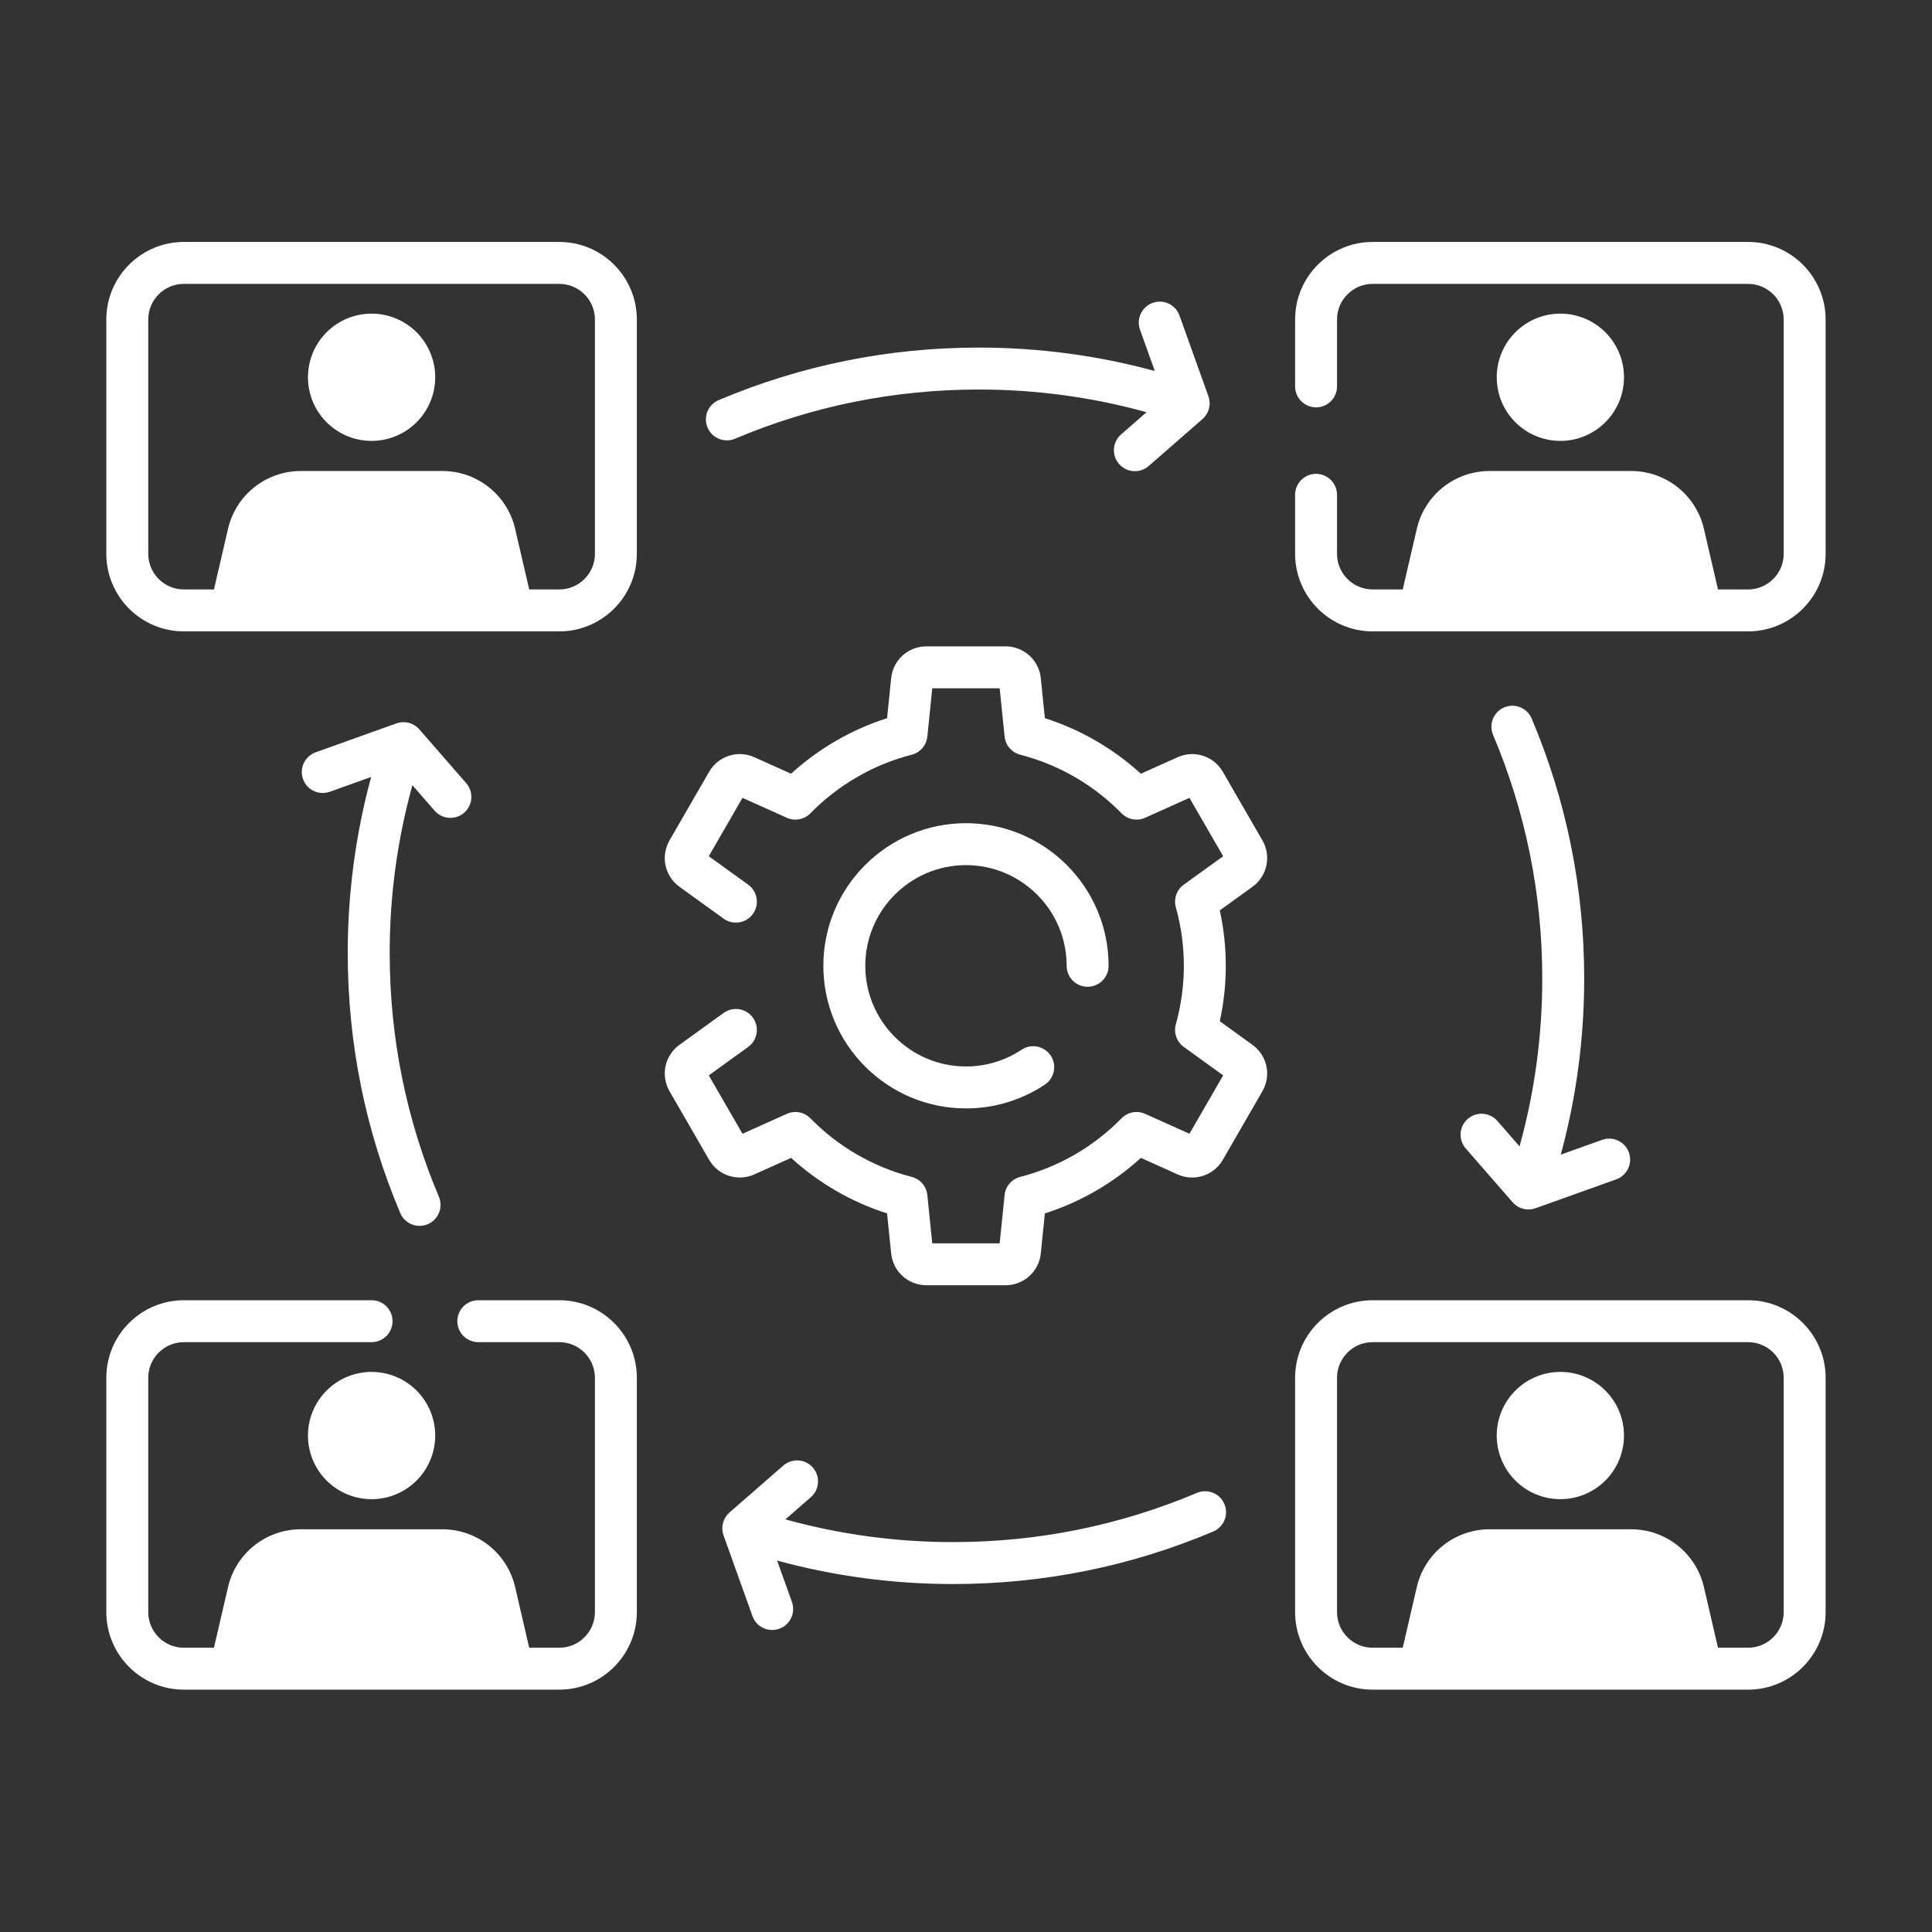 <svg xmlns="http://www.w3.org/2000/svg" xmlns:xlink="http://www.w3.org/1999/xlink" width="60" zoomAndPan="magnify" viewBox="0 0 375 375" height="60" preserveAspectRatio="xMidYMid meet" version="1.0"><rect x="0" y="0" width="375" height="375" fill="#333333" stroke="none"/><defs><clipPath id="da9da0f0eb"><path d="M 251 46.918 L 354.387 46.918 L 354.387 123 L 251 123 Z M 251 46.918 " clip-rule="nonzero"/></clipPath><clipPath id="cbb2b3e429"><path d="M 251 252 L 354.387 252 L 354.387 328 L 251 328 Z M 251 252 " clip-rule="nonzero"/></clipPath><clipPath id="294f922b35"><path d="M 20.637 46.918 L 124 46.918 L 124 123 L 20.637 123 Z M 20.637 46.918 " clip-rule="nonzero"/></clipPath><clipPath id="e04b3b74bd"><path d="M 20.637 252 L 124 252 L 124 328 L 20.637 328 Z M 20.637 252 " clip-rule="nonzero"/></clipPath></defs><path fill="#ffffff" d="M 187.496 167.922 C 198.27 167.922 207.035 176.688 207.035 187.461 C 207.035 189.711 208.855 191.531 211.105 191.531 C 213.352 191.531 215.176 189.711 215.176 187.461 C 215.176 172.199 202.758 159.781 187.496 159.781 C 172.23 159.781 159.812 172.199 159.812 187.461 C 159.812 202.723 172.23 215.141 187.496 215.141 C 192.969 215.141 198.262 213.547 202.801 210.527 C 204.676 209.281 205.184 206.754 203.938 204.883 C 202.691 203.012 200.168 202.504 198.297 203.75 C 195.094 205.875 191.359 207 187.496 207 C 176.719 207 167.953 198.234 167.953 187.461 C 167.953 176.688 176.719 167.922 187.496 167.922 Z M 187.496 167.922 " fill-opacity="1" fill-rule="nonzero"/><path fill="#ffffff" d="M 243.098 202.793 L 236.762 198.223 C 237.535 194.68 237.926 191.074 237.926 187.461 C 237.926 183.852 237.535 180.242 236.762 176.703 L 243.094 172.133 C 245.969 170.059 246.801 166.176 245.027 163.105 L 237.355 149.812 C 235.582 146.742 231.809 145.523 228.574 146.977 L 221.441 150.176 C 216.059 145.273 209.703 141.598 202.809 139.398 L 202.02 131.645 C 201.66 128.117 198.715 125.457 195.168 125.457 L 179.82 125.457 C 176.273 125.457 173.328 128.117 172.973 131.645 L 172.18 139.398 C 165.285 141.598 158.93 145.273 153.547 150.176 L 146.414 146.977 C 143.18 145.523 139.406 146.742 137.633 149.812 L 129.961 163.105 C 128.188 166.176 129.02 170.055 131.891 172.129 L 140.453 178.312 C 142.277 179.625 144.82 179.215 146.137 177.395 C 147.453 175.57 147.039 173.027 145.219 171.711 L 137.574 166.195 L 144.117 154.863 L 152.723 158.73 C 154.277 159.426 156.102 159.082 157.297 157.863 C 162.719 152.332 169.52 148.398 176.961 146.492 C 178.613 146.07 179.824 144.66 179.996 142.961 L 180.953 133.598 L 194.035 133.598 L 194.992 142.961 C 195.164 144.66 196.375 146.066 198.027 146.492 C 205.469 148.398 212.27 152.332 217.691 157.863 C 218.883 159.082 220.711 159.426 222.266 158.73 L 230.871 154.863 L 237.414 166.195 L 229.77 171.711 C 228.387 172.707 227.773 174.461 228.23 176.102 C 229.262 179.816 229.785 183.637 229.785 187.461 C 229.785 191.285 229.262 195.109 228.23 198.82 C 227.773 200.461 228.387 202.215 229.77 203.211 L 237.414 208.73 L 230.871 220.059 L 222.266 216.195 C 220.707 215.496 218.883 215.844 217.691 217.059 C 212.27 222.59 205.469 226.523 198.027 228.43 C 196.375 228.855 195.164 230.266 194.992 231.961 L 194.035 241.328 L 180.953 241.328 L 179.996 231.961 C 179.824 230.266 178.613 228.855 176.961 228.43 C 169.52 226.523 162.719 222.594 157.297 217.059 C 156.102 215.844 154.277 215.496 152.723 216.195 L 144.117 220.059 L 137.574 208.73 L 145.219 203.211 C 147.039 201.898 147.453 199.352 146.137 197.531 C 144.82 195.707 142.277 195.297 140.453 196.613 L 131.891 202.793 C 129.02 204.867 128.188 208.746 129.961 211.816 L 137.633 225.109 C 139.406 228.18 143.184 229.402 146.418 227.949 L 153.547 224.746 C 158.93 229.648 165.285 233.328 172.18 235.523 L 172.973 243.281 C 173.328 246.805 176.273 249.465 179.82 249.465 L 195.168 249.465 C 198.715 249.465 201.66 246.805 202.02 243.281 L 202.809 235.523 C 209.703 233.328 216.059 229.648 221.441 224.746 L 228.574 227.949 C 231.809 229.402 235.582 228.18 237.355 225.109 L 245.027 211.816 C 246.801 208.746 245.969 204.867 243.098 202.793 Z M 243.098 202.793 " fill-opacity="1" fill-rule="nonzero"/><g clip-path="url(#da9da0f0eb)"><path fill="#ffffff" d="M 339.301 46.961 L 266.43 46.961 C 258.129 46.961 251.379 53.711 251.379 62.012 L 251.379 75 C 251.379 77.25 253.199 79.07 255.449 79.07 C 257.695 79.07 259.516 77.25 259.516 75 L 259.516 62.012 C 259.516 58.199 262.617 55.102 266.43 55.102 L 339.301 55.102 C 343.113 55.102 346.211 58.199 346.211 62.012 L 346.211 107.5 C 346.211 111.312 343.113 114.41 339.301 114.41 L 333.461 114.41 L 330.73 102.641 C 329.203 96.07 323.352 91.422 316.609 91.422 L 289.121 91.422 C 282.379 91.422 276.523 96.07 275 102.641 L 272.27 114.41 L 266.43 114.41 C 262.617 114.41 259.516 111.312 259.516 107.5 L 259.516 96.043 C 259.516 93.797 257.695 91.973 255.449 91.973 C 253.199 91.973 251.379 93.797 251.379 96.043 L 251.379 107.5 C 251.379 115.801 258.129 122.551 266.43 122.551 L 339.301 122.551 C 347.602 122.551 354.352 115.801 354.352 107.5 L 354.352 62.012 C 354.352 53.711 347.602 46.961 339.301 46.961 Z M 339.301 46.961 " fill-opacity="1" fill-rule="nonzero"/></g><g clip-path="url(#cbb2b3e429)"><path fill="#ffffff" d="M 339.301 252.375 L 266.43 252.375 C 258.129 252.375 251.379 259.125 251.379 267.422 L 251.379 312.914 C 251.379 321.211 258.129 327.961 266.43 327.961 L 339.301 327.961 C 347.602 327.961 354.352 321.211 354.352 312.914 L 354.352 267.422 C 354.352 259.125 347.602 252.375 339.301 252.375 Z M 346.211 312.914 C 346.211 316.723 343.113 319.824 339.301 319.824 L 333.461 319.824 L 330.73 308.051 C 329.203 301.48 323.352 296.832 316.609 296.832 L 289.121 296.832 C 282.379 296.832 276.523 301.48 275 308.051 L 272.27 319.824 L 266.43 319.824 C 262.617 319.824 259.516 316.723 259.516 312.914 L 259.516 267.422 C 259.516 263.613 262.617 260.512 266.43 260.512 L 339.301 260.512 C 343.113 260.512 346.211 263.613 346.211 267.422 Z M 346.211 312.914 " fill-opacity="1" fill-rule="nonzero"/></g><g clip-path="url(#294f922b35)"><path fill="#ffffff" d="M 108.559 46.961 L 35.688 46.961 C 27.387 46.961 20.637 53.711 20.637 62.012 L 20.637 107.5 C 20.637 115.801 27.387 122.551 35.688 122.551 L 108.559 122.551 C 116.859 122.551 123.609 115.801 123.609 107.5 L 123.609 62.012 C 123.609 53.711 116.859 46.961 108.559 46.961 Z M 115.473 107.5 C 115.473 111.312 112.371 114.41 108.559 114.41 L 102.719 114.41 L 99.988 102.641 C 98.465 96.07 92.609 91.422 85.867 91.422 L 58.379 91.422 C 51.637 91.422 45.785 96.07 44.258 102.641 L 41.527 114.41 L 35.688 114.41 C 31.875 114.41 28.777 111.312 28.777 107.5 L 28.777 62.012 C 28.777 58.199 31.875 55.102 35.688 55.102 L 108.559 55.102 C 112.371 55.102 115.473 58.199 115.473 62.012 Z M 115.473 107.5 " fill-opacity="1" fill-rule="nonzero"/></g><g clip-path="url(#e04b3b74bd)"><path fill="#ffffff" d="M 108.559 252.375 L 92.836 252.375 C 90.59 252.375 88.766 254.195 88.766 256.441 C 88.766 258.691 90.59 260.512 92.836 260.512 L 108.559 260.512 C 112.371 260.512 115.473 263.613 115.473 267.422 L 115.473 312.914 C 115.473 316.723 112.371 319.824 108.559 319.824 L 102.719 319.824 L 99.988 308.051 C 98.465 301.48 92.609 296.832 85.867 296.832 L 58.379 296.832 C 51.637 296.832 45.785 301.48 44.258 308.051 L 41.527 319.824 L 35.688 319.824 C 31.875 319.824 28.777 316.723 28.777 312.914 L 28.777 267.422 C 28.777 263.613 31.875 260.512 35.688 260.512 L 72.125 260.512 C 74.371 260.512 76.195 258.691 76.195 256.441 C 76.195 254.195 74.371 252.375 72.125 252.375 L 35.688 252.375 C 27.387 252.375 20.637 259.125 20.637 267.422 L 20.637 312.914 C 20.637 321.211 27.387 327.961 35.688 327.961 L 108.559 327.961 C 116.859 327.961 123.609 321.211 123.609 312.914 L 123.609 267.422 C 123.609 259.125 116.859 252.375 108.559 252.375 Z M 108.559 252.375 " fill-opacity="1" fill-rule="nonzero"/></g><path fill="#ffffff" d="M 232.316 289.77 C 217.332 296.105 201.41 299.32 184.996 299.32 C 173.914 299.32 162.996 297.836 152.445 294.91 L 157.387 290.602 C 159.078 289.125 159.254 286.555 157.777 284.859 C 156.301 283.168 153.73 282.992 152.035 284.469 L 141.594 293.57 C 141.586 293.578 141.578 293.59 141.57 293.598 C 141.434 293.719 141.305 293.848 141.18 293.992 C 141.16 294.012 141.145 294.039 141.125 294.062 C 141.02 294.188 140.922 294.324 140.832 294.465 C 140.82 294.488 140.805 294.508 140.789 294.527 C 140.699 294.68 140.617 294.84 140.543 295.008 C 140.527 295.043 140.516 295.082 140.5 295.117 C 140.473 295.188 140.441 295.254 140.418 295.324 C 140.391 295.395 140.375 295.473 140.352 295.547 C 140.344 295.578 140.332 295.613 140.324 295.648 C 140.277 295.828 140.246 296.008 140.227 296.188 C 140.223 296.207 140.223 296.223 140.219 296.242 C 140.203 296.418 140.199 296.59 140.203 296.766 C 140.203 296.785 140.203 296.809 140.203 296.832 C 140.215 297.02 140.234 297.211 140.27 297.395 C 140.273 297.414 140.277 297.43 140.281 297.449 C 140.32 297.633 140.367 297.812 140.43 297.988 C 140.434 297.996 140.434 298.004 140.438 298.012 L 140.449 298.043 C 140.453 298.059 140.457 298.07 140.465 298.086 L 146.051 313.68 C 146.645 315.344 148.211 316.379 149.883 316.379 C 150.336 316.379 150.801 316.301 151.254 316.141 C 153.371 315.383 154.473 313.051 153.715 310.938 L 150.84 302.91 C 161.922 305.93 173.379 307.461 184.996 307.461 C 202.508 307.461 219.496 304.031 235.488 297.266 C 237.559 296.391 238.527 294 237.652 291.93 C 236.773 289.859 234.387 288.891 232.316 289.77 Z M 232.316 289.77 " fill-opacity="1" fill-rule="nonzero"/><path fill="#ffffff" d="M 84.355 157.352 C 85.16 158.277 86.289 158.746 87.422 158.746 C 88.371 158.746 89.324 158.418 90.098 157.746 C 91.789 156.27 91.965 153.699 90.488 152.004 L 81.383 141.562 C 81.375 141.551 81.363 141.543 81.355 141.531 C 81.234 141.398 81.109 141.273 80.973 141.156 C 80.941 141.129 80.914 141.109 80.883 141.086 C 80.762 140.984 80.637 140.891 80.5 140.809 C 80.477 140.789 80.449 140.773 80.426 140.758 C 80.273 140.664 80.117 140.586 79.949 140.512 C 79.914 140.496 79.875 140.48 79.836 140.465 C 79.77 140.438 79.703 140.41 79.633 140.387 C 79.559 140.359 79.484 140.344 79.41 140.32 C 79.375 140.312 79.344 140.301 79.309 140.293 C 79.129 140.246 78.945 140.211 78.766 140.191 C 78.75 140.191 78.738 140.191 78.727 140.191 C 78.543 140.172 78.359 140.164 78.176 140.172 C 78.164 140.172 78.148 140.172 78.133 140.172 C 77.938 140.18 77.742 140.203 77.555 140.238 C 77.543 140.242 77.535 140.246 77.523 140.246 C 77.328 140.285 77.137 140.336 76.953 140.402 C 76.949 140.402 76.945 140.402 76.945 140.406 L 76.934 140.41 C 76.91 140.418 76.883 140.426 76.859 140.438 L 61.277 146.02 C 59.16 146.777 58.059 149.105 58.816 151.223 C 59.574 153.34 61.902 154.438 64.02 153.68 L 72.043 150.805 C 69.027 161.891 67.496 173.344 67.496 184.965 C 67.496 202.473 70.926 219.461 77.691 235.457 C 78.348 237.008 79.855 237.941 81.441 237.941 C 81.969 237.941 82.508 237.836 83.023 237.617 C 85.094 236.742 86.062 234.355 85.188 232.285 C 78.852 217.301 75.637 201.379 75.637 184.965 C 75.637 173.883 77.121 162.965 80.047 152.41 Z M 84.355 157.352 " fill-opacity="1" fill-rule="nonzero"/><path fill="#ffffff" d="M 141.086 85.477 C 141.617 85.477 142.152 85.375 142.672 85.156 C 157.656 78.816 173.578 75.605 189.992 75.605 C 201.074 75.605 211.992 77.086 222.543 80.012 L 217.605 84.32 C 215.91 85.797 215.734 88.367 217.211 90.062 C 218.016 90.984 219.145 91.457 220.281 91.457 C 221.227 91.457 222.18 91.129 222.953 90.457 L 233.395 81.352 C 233.402 81.344 233.41 81.336 233.418 81.328 C 233.555 81.207 233.688 81.074 233.809 80.934 C 233.828 80.91 233.844 80.887 233.863 80.863 C 233.969 80.734 234.066 80.602 234.156 80.457 C 234.168 80.438 234.184 80.418 234.199 80.395 C 234.289 80.242 234.371 80.082 234.445 79.918 C 234.461 79.879 234.473 79.844 234.488 79.805 C 234.516 79.738 234.547 79.672 234.57 79.602 C 234.598 79.527 234.613 79.453 234.637 79.379 C 234.645 79.344 234.656 79.309 234.664 79.273 C 234.711 79.098 234.742 78.918 234.762 78.738 C 234.766 78.719 234.766 78.699 234.77 78.68 C 234.785 78.508 234.789 78.332 234.785 78.16 C 234.785 78.137 234.785 78.113 234.785 78.094 C 234.773 77.902 234.754 77.715 234.719 77.531 C 234.715 77.512 234.711 77.492 234.707 77.473 C 234.668 77.293 234.621 77.113 234.559 76.938 C 234.555 76.93 234.555 76.922 234.551 76.914 L 234.539 76.879 C 234.535 76.867 234.531 76.852 234.523 76.836 L 228.938 61.242 C 228.18 59.125 225.848 58.027 223.734 58.785 C 221.617 59.543 220.516 61.871 221.273 63.988 L 224.148 72.012 C 213.066 68.992 201.609 67.465 189.992 67.465 C 172.48 67.465 155.492 70.895 139.5 77.66 C 137.43 78.535 136.461 80.922 137.336 82.992 C 137.992 84.547 139.5 85.477 141.086 85.477 Z M 141.086 85.477 " fill-opacity="1" fill-rule="nonzero"/><path fill="#ffffff" d="M 290.637 217.57 C 289.156 215.879 286.586 215.703 284.891 217.18 C 283.199 218.656 283.023 221.227 284.5 222.922 L 293.605 233.363 C 293.617 233.375 293.629 233.387 293.641 233.402 C 293.703 233.469 293.766 233.531 293.832 233.598 C 293.867 233.629 293.898 233.668 293.934 233.699 C 294.02 233.773 294.109 233.848 294.199 233.914 C 294.219 233.93 294.238 233.949 294.258 233.965 C 294.371 234.047 294.488 234.125 294.613 234.199 C 294.637 234.215 294.668 234.227 294.691 234.238 C 294.789 234.293 294.883 234.344 294.984 234.391 C 295.043 234.418 295.102 234.438 295.16 234.461 C 295.223 234.484 295.289 234.516 295.355 234.539 C 295.359 234.539 295.367 234.539 295.371 234.543 C 295.559 234.605 295.75 234.652 295.941 234.688 C 295.996 234.695 296.047 234.703 296.098 234.711 C 296.273 234.738 296.449 234.754 296.629 234.754 C 296.645 234.754 296.66 234.758 296.672 234.758 C 296.898 234.758 297.121 234.738 297.344 234.699 C 297.387 234.691 297.426 234.68 297.469 234.668 C 297.648 234.633 297.82 234.59 297.988 234.531 C 298.008 234.527 298.027 234.523 298.043 234.52 L 313.715 228.906 C 315.828 228.148 316.93 225.816 316.172 223.703 C 315.414 221.586 313.082 220.484 310.969 221.242 L 302.945 224.117 C 305.961 213.035 307.492 201.578 307.492 189.957 C 307.492 172.449 304.062 155.461 297.297 139.469 C 296.422 137.398 294.035 136.43 291.965 137.305 C 289.895 138.18 288.926 140.57 289.801 142.641 C 296.137 157.625 299.352 173.543 299.352 189.957 C 299.352 201.043 297.871 211.961 294.941 222.512 Z M 290.637 217.57 " fill-opacity="1" fill-rule="nonzero"/><path fill="#ffffff" d="M 304.844 61.035 C 305.645 61.164 306.426 61.371 307.184 61.656 C 307.945 61.938 308.668 62.293 309.359 62.719 C 310.047 63.145 310.691 63.637 311.285 64.188 C 311.875 64.742 312.41 65.348 312.887 66.004 C 313.359 66.66 313.766 67.359 314.102 68.098 C 314.438 68.836 314.699 69.598 314.887 70.387 C 315.07 71.176 315.18 71.977 315.207 72.789 C 315.238 73.598 315.188 74.402 315.055 75.203 C 314.926 76.004 314.719 76.785 314.438 77.543 C 314.152 78.305 313.797 79.027 313.371 79.719 C 312.945 80.41 312.457 81.051 311.902 81.645 C 311.352 82.238 310.746 82.77 310.086 83.246 C 309.43 83.719 308.73 84.125 307.992 84.461 C 307.254 84.797 306.492 85.059 305.703 85.246 C 304.914 85.434 304.113 85.539 303.305 85.57 C 302.492 85.598 301.688 85.547 300.887 85.418 C 300.086 85.289 299.305 85.082 298.547 84.797 C 297.785 84.512 297.062 84.16 296.371 83.73 C 295.684 83.305 295.039 82.816 294.445 82.262 C 293.855 81.711 293.32 81.105 292.844 80.449 C 292.371 79.789 291.965 79.09 291.629 78.355 C 291.293 77.617 291.031 76.852 290.844 76.062 C 290.66 75.273 290.551 74.473 290.523 73.664 C 290.492 72.852 290.543 72.047 290.676 71.246 C 290.805 70.445 291.012 69.668 291.293 68.906 C 291.578 68.148 291.934 67.422 292.359 66.734 C 292.785 66.043 293.273 65.402 293.828 64.809 C 294.379 64.215 294.984 63.68 295.645 63.207 C 296.301 62.73 297 62.328 297.738 61.988 C 298.477 61.652 299.238 61.391 300.027 61.207 C 300.816 61.02 301.617 60.91 302.426 60.883 C 303.238 60.855 304.043 60.906 304.844 61.035 Z M 304.844 61.035 " fill-opacity="1" fill-rule="nonzero"/><path fill="#ffffff" d="M 307.59 267.227 C 308.34 267.539 309.051 267.918 309.727 268.371 C 310.402 268.82 311.023 269.332 311.598 269.906 C 312.172 270.48 312.684 271.102 313.133 271.777 C 313.586 272.453 313.965 273.164 314.273 273.914 C 314.586 274.66 314.82 275.434 314.977 276.23 C 315.137 277.023 315.215 277.828 315.215 278.637 C 315.215 279.449 315.137 280.254 314.977 281.047 C 314.82 281.844 314.586 282.617 314.273 283.363 C 313.965 284.113 313.586 284.824 313.133 285.5 C 312.684 286.176 312.172 286.797 311.598 287.371 C 311.023 287.945 310.402 288.457 309.727 288.906 C 309.051 289.359 308.34 289.738 307.59 290.051 C 306.84 290.359 306.07 290.594 305.273 290.754 C 304.48 290.91 303.676 290.988 302.863 290.988 C 302.055 290.988 301.25 290.91 300.453 290.754 C 299.66 290.594 298.887 290.359 298.137 290.051 C 297.391 289.738 296.676 289.359 296.004 288.906 C 295.328 288.457 294.703 287.945 294.133 287.371 C 293.559 286.797 293.047 286.176 292.594 285.5 C 292.145 284.824 291.766 284.113 291.453 283.363 C 291.145 282.617 290.91 281.844 290.75 281.047 C 290.594 280.254 290.512 279.449 290.512 278.637 C 290.512 277.828 290.594 277.023 290.75 276.23 C 290.91 275.434 291.145 274.66 291.453 273.914 C 291.766 273.164 292.145 272.453 292.594 271.777 C 293.047 271.102 293.559 270.48 294.133 269.906 C 294.703 269.332 295.328 268.82 296.004 268.371 C 296.676 267.918 297.391 267.539 298.137 267.227 C 298.887 266.918 299.66 266.684 300.453 266.523 C 301.25 266.367 302.055 266.289 302.863 266.289 C 303.676 266.289 304.48 266.367 305.273 266.523 C 306.07 266.684 306.84 266.918 307.59 267.227 Z M 307.59 267.227 " fill-opacity="1" fill-rule="nonzero"/><path fill="#ffffff" d="M 78.617 62.719 C 79.309 63.145 79.949 63.637 80.543 64.188 C 81.137 64.742 81.668 65.348 82.145 66.004 C 82.617 66.664 83.023 67.359 83.359 68.098 C 83.695 68.836 83.957 69.598 84.145 70.387 C 84.332 71.176 84.438 71.977 84.469 72.789 C 84.496 73.598 84.445 74.402 84.316 75.203 C 84.188 76.004 83.98 76.785 83.695 77.543 C 83.41 78.305 83.059 79.027 82.629 79.719 C 82.203 80.41 81.715 81.051 81.16 81.645 C 80.609 82.238 80.004 82.77 79.348 83.246 C 78.688 83.719 77.992 84.125 77.254 84.461 C 76.516 84.797 75.75 85.059 74.961 85.246 C 74.172 85.434 73.371 85.539 72.562 85.57 C 71.754 85.598 70.945 85.547 70.145 85.418 C 69.344 85.289 68.566 85.082 67.805 84.797 C 67.047 84.512 66.32 84.16 65.633 83.73 C 64.941 83.305 64.301 82.816 63.707 82.262 C 63.113 81.711 62.578 81.105 62.105 80.449 C 61.629 79.789 61.227 79.094 60.887 78.355 C 60.551 77.617 60.289 76.852 60.105 76.062 C 59.918 75.273 59.809 74.473 59.781 73.664 C 59.754 72.855 59.805 72.047 59.934 71.246 C 60.062 70.445 60.27 69.668 60.555 68.906 C 60.836 68.148 61.191 67.422 61.617 66.734 C 62.043 66.043 62.535 65.402 63.086 64.809 C 63.641 64.215 64.246 63.68 64.902 63.207 C 65.559 62.73 66.258 62.328 66.996 61.988 C 67.734 61.652 68.496 61.391 69.285 61.207 C 70.074 61.02 70.875 60.91 71.688 60.883 C 72.496 60.855 73.301 60.906 74.102 61.035 C 74.902 61.164 75.684 61.371 76.441 61.656 C 77.203 61.938 77.926 62.293 78.617 62.719 Z M 78.617 62.719 " fill-opacity="1" fill-rule="nonzero"/><path fill="#ffffff" d="M 84.316 276.66 C 84.445 277.461 84.496 278.266 84.469 279.078 C 84.438 279.887 84.332 280.688 84.145 281.477 C 83.957 282.266 83.695 283.027 83.359 283.766 C 83.023 284.504 82.617 285.203 82.145 285.859 C 81.668 286.52 81.137 287.125 80.543 287.676 C 79.949 288.23 79.309 288.719 78.617 289.145 C 77.926 289.57 77.203 289.926 76.441 290.211 C 75.684 290.492 74.902 290.699 74.102 290.828 C 73.301 290.961 72.496 291.012 71.688 290.98 C 70.875 290.953 70.074 290.844 69.285 290.66 C 68.496 290.473 67.734 290.211 66.996 289.875 C 66.258 289.539 65.559 289.133 64.902 288.66 C 64.246 288.184 63.641 287.648 63.086 287.059 C 62.535 286.465 62.043 285.82 61.617 285.133 C 61.191 284.441 60.836 283.719 60.551 282.957 C 60.27 282.199 60.062 281.418 59.934 280.617 C 59.801 279.816 59.754 279.012 59.781 278.199 C 59.809 277.391 59.918 276.59 60.102 275.801 C 60.289 275.012 60.551 274.25 60.887 273.512 C 61.223 272.773 61.629 272.074 62.105 271.418 C 62.578 270.758 63.113 270.152 63.707 269.602 C 64.301 269.047 64.941 268.559 65.629 268.133 C 66.32 267.707 67.047 267.352 67.805 267.066 C 68.566 266.785 69.344 266.578 70.145 266.449 C 70.945 266.316 71.75 266.266 72.562 266.297 C 73.371 266.324 74.172 266.434 74.961 266.617 C 75.75 266.805 76.516 267.066 77.25 267.402 C 77.988 267.738 78.688 268.145 79.344 268.617 C 80.004 269.094 80.609 269.629 81.16 270.219 C 81.715 270.812 82.203 271.457 82.629 272.145 C 83.055 272.836 83.41 273.559 83.695 274.32 C 83.977 275.078 84.184 275.859 84.316 276.66 Z M 84.316 276.66 " fill-opacity="1" fill-rule="nonzero"/></svg>